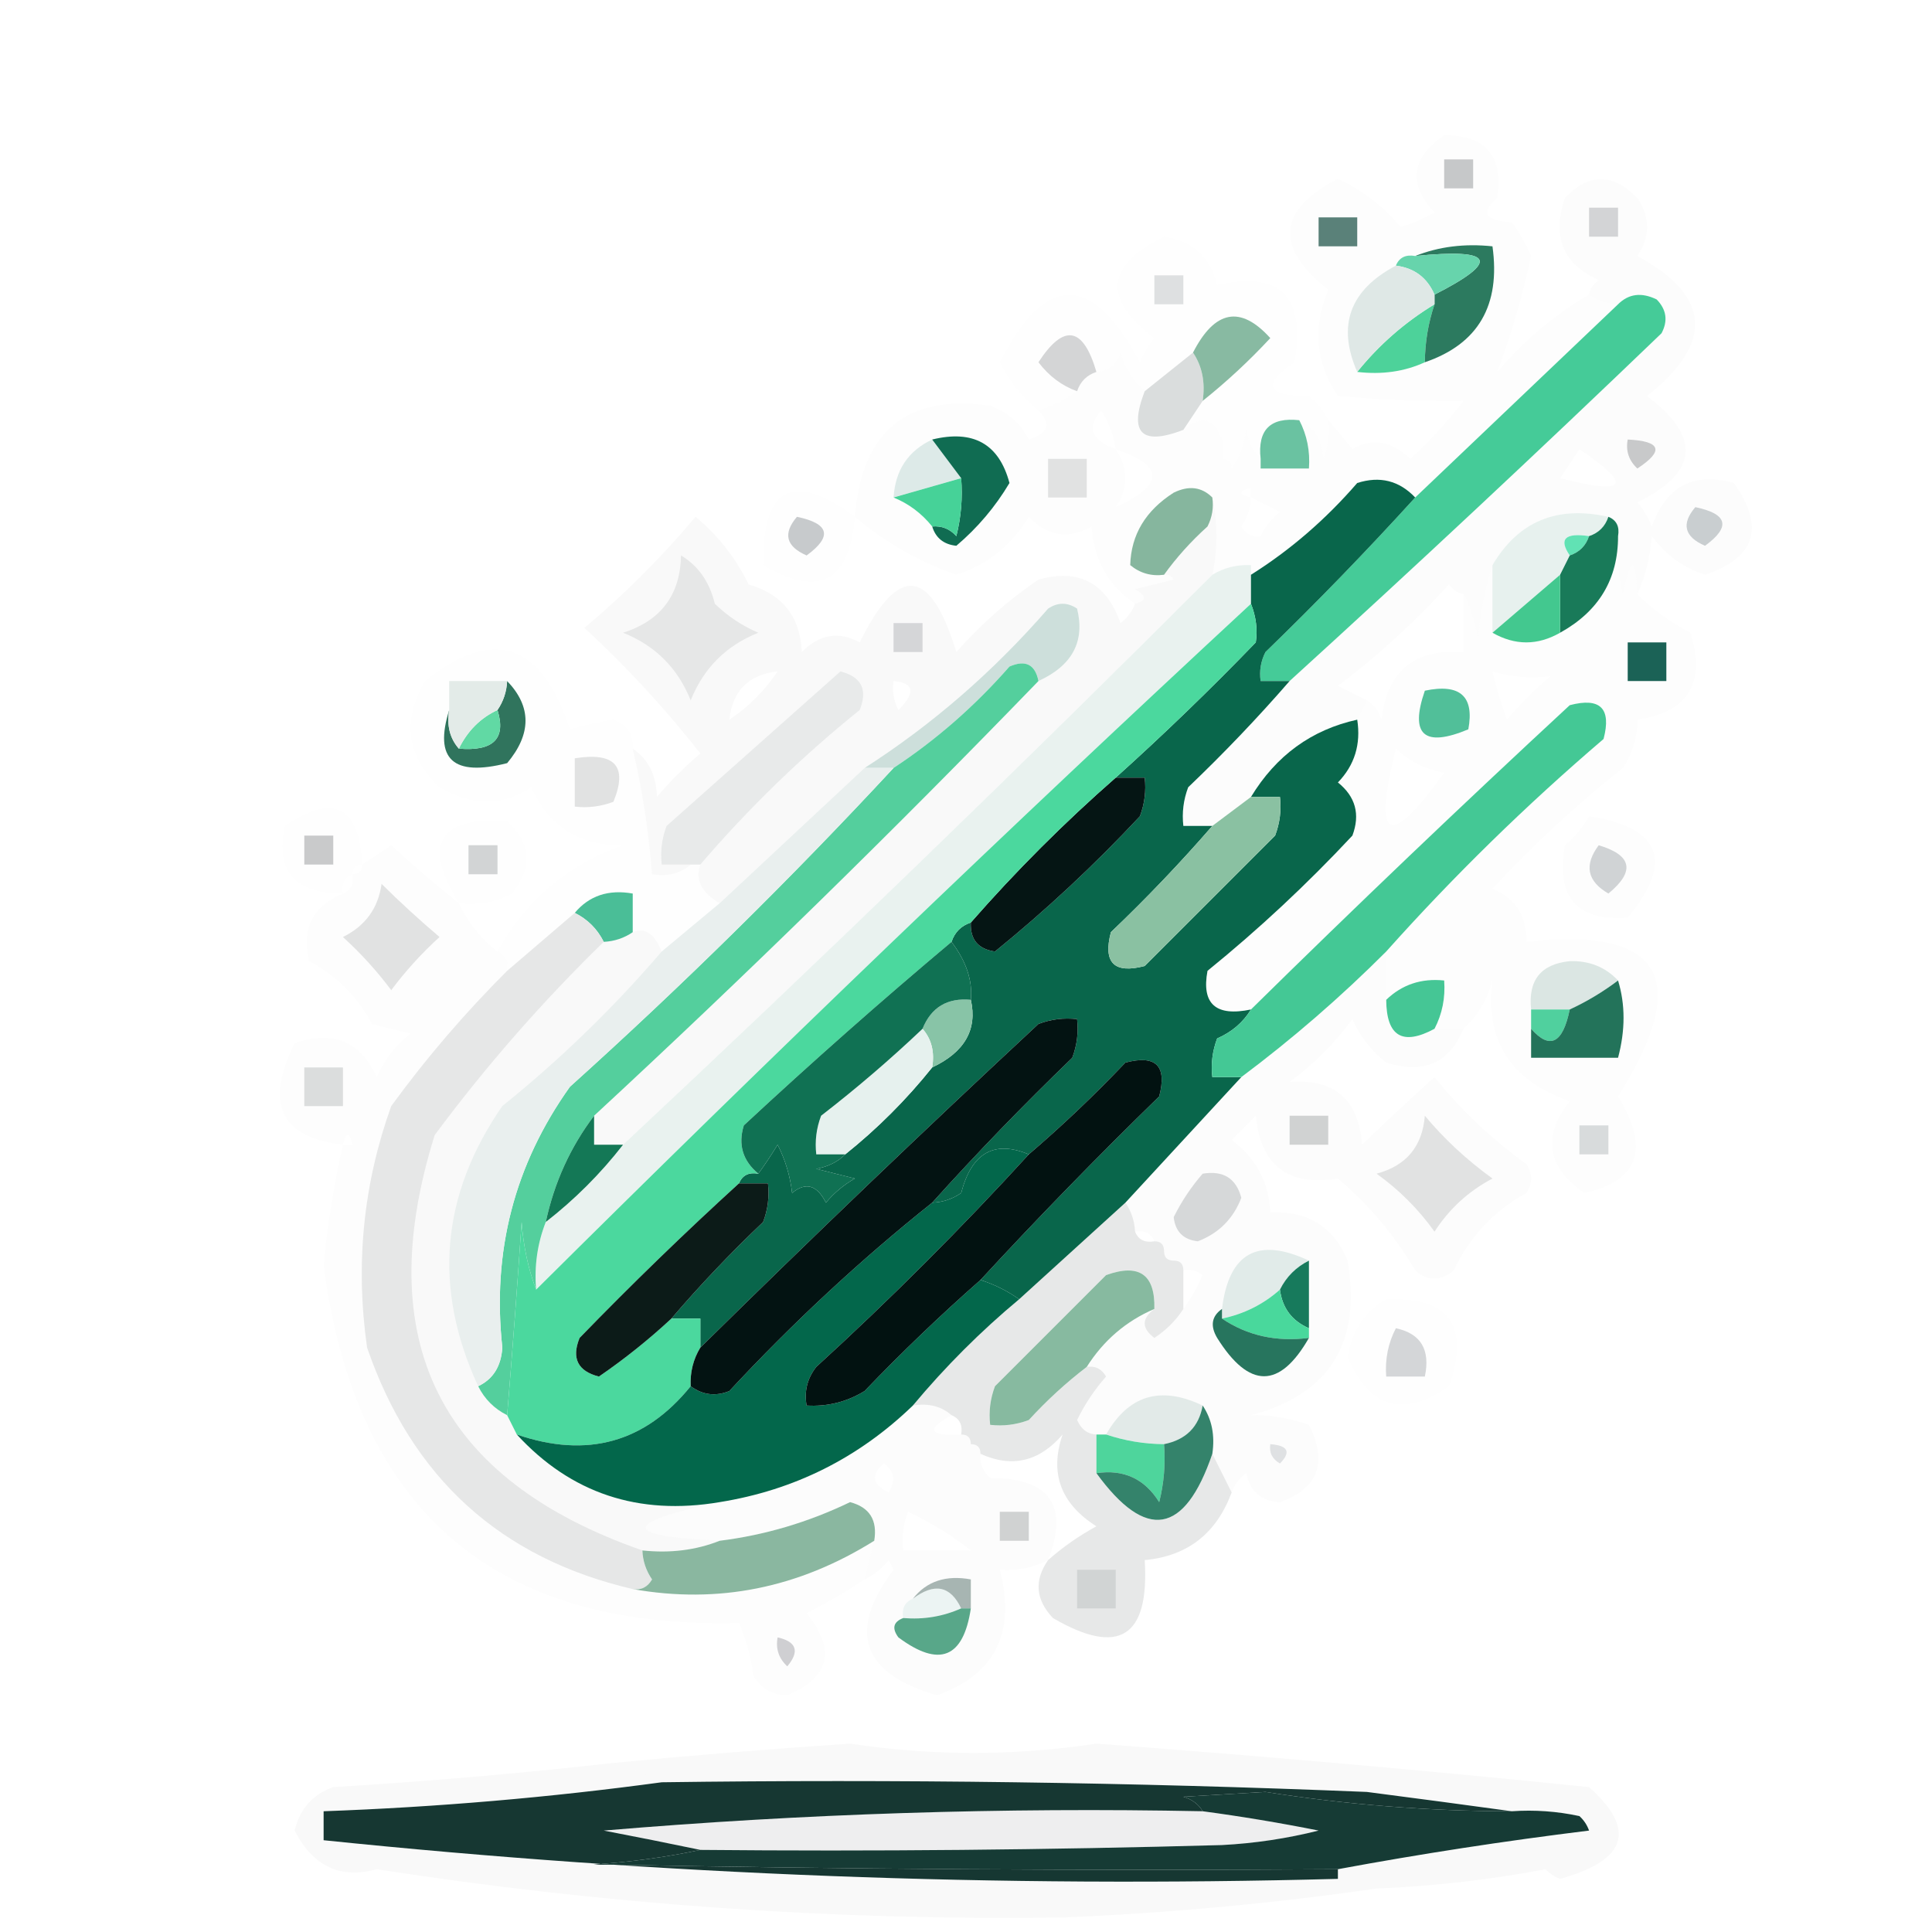 <?xml version="1.0" encoding="UTF-8"?>
<!DOCTYPE svg PUBLIC "-//W3C//DTD SVG 1.1//EN" "http://www.w3.org/Graphics/SVG/1.1/DTD/svg11.dtd">
<svg xmlns="http://www.w3.org/2000/svg" version="1.1" width="200px" height="200px" style="shape-rendering:geometricPrecision; text-rendering:geometricPrecision; image-rendering:optimizeQuality; fill-rule:evenodd; clip-rule:evenodd" xmlns:xlink="http://www.w3.org/1999/xlink">
<g><path style="opacity:0.969" fill="#d9dcdc" d="M 123.5,36.5 C 124.451,37.919 124.784,39.585 124.5,41.5C 123.833,42.5 123.167,43.5 122.5,44.5C 118.167,46.167 116.833,44.833 118.5,40.5C 120.167,39.167 121.833,37.833 123.5,36.5 Z"/></g>
<g><path style="opacity:0.014" fill="#040e0f" d="M 169.5,61.5 C 169.307,57.551 168.807,57.551 168,61.5C 167.505,59.527 167.338,57.527 167.5,55.5C 167.672,54.508 167.338,53.842 166.5,53.5C 161.167,52.305 157.167,53.972 154.5,58.5C 153.683,60.969 153.183,63.635 153,66.5C 152.802,64.618 152.302,62.952 151.5,61.5C 150.883,61.389 150.383,61.056 150,60.5C 146.391,64.452 142.557,67.952 138.5,71C 139.527,71.513 140.527,72.013 141.5,72.5C 141.167,73.167 140.833,73.833 140.5,74.5C 135.773,75.541 132.106,78.207 129.5,82.5C 128.167,83.5 126.833,84.5 125.5,85.5C 124.5,85.5 123.5,85.5 122.5,85.5C 122.343,84.127 122.51,82.793 123,81.5C 126.704,77.964 130.204,74.298 133.5,70.5C 146.464,58.705 159.297,46.705 172,34.5C 172.684,33.216 172.517,32.05 171.5,31C 169.934,30.235 168.601,30.402 167.5,31.5C 166.391,31.443 165.391,31.11 164.5,30.5C 164.611,29.883 164.944,29.383 165.5,29C 161.787,27.309 160.621,24.476 162,20.5C 164.459,17.9 166.959,17.9 169.5,20.5C 170.833,22.5 170.833,24.5 169.5,26.5C 177.126,30.651 177.459,35.484 170.5,41C 176.149,45.256 175.816,48.922 169.5,52C 170.126,52.75 170.626,53.584 171,54.5C 172.483,50.334 175.316,48.834 179.5,50C 182.732,54.585 181.732,57.752 176.5,59.5C 174.272,58.781 172.439,57.448 171,55.5C 170.809,57.708 170.309,59.708 169.5,61.5 Z M 163.5,46.5 C 169.106,50.285 168.439,51.285 161.5,49.5C 162.193,48.482 162.859,47.482 163.5,46.5 Z"/></g>
<g><path style="opacity:0.561" fill="#b2b4b7" d="M 164.5,21.5 C 165.5,21.5 166.5,21.5 167.5,21.5C 167.5,22.5 167.5,23.5 167.5,24.5C 166.5,24.5 165.5,24.5 164.5,24.5C 164.5,23.5 164.5,22.5 164.5,21.5 Z"/></g>
<g><path style="opacity:0.004" fill="#081213" d="M 137.5,43.5 C 137.657,44.873 137.49,46.207 137,47.5C 136.878,45.563 136.045,44.23 134.5,43.5C 131.5,43.167 130.167,44.5 130.5,47.5C 129.732,46.737 129.232,45.737 129,44.5C 128.79,46.058 128.29,47.392 127.5,48.5C 127.5,47.833 127.167,47.5 126.5,47.5C 126.5,46.833 126.5,46.167 126.5,45.5C 125.708,43.255 124.375,42.922 122.5,44.5C 123.167,43.5 123.833,42.5 124.5,41.5C 126.985,39.516 129.318,37.349 131.5,35C 128.425,31.589 125.759,32.089 123.5,36.5C 121.833,37.833 120.167,39.167 118.5,40.5C 117.313,39.466 116.48,38.133 116,36.5C 115.583,37.756 114.75,38.423 113.5,38.5C 112.126,33.803 110.126,33.469 107.5,37.5C 108.588,38.934 109.922,39.934 111.5,40.5C 110.329,41.345 108.995,42.011 107.5,42.5C 105.841,41.166 104.508,39.499 103.5,37.5C 108.228,28.214 113.062,28.214 118,37.5C 118.374,36.584 118.874,35.75 119.5,35C 114.119,30.971 114.453,27.471 120.5,24.5C 123.429,24.928 125.263,26.595 126,29.5C 132.529,28.028 135.196,30.695 134,37.5C 130.573,39.833 131.073,41 135.5,41C 136.381,41.708 137.047,42.542 137.5,43.5 Z"/></g>
<g><path style="opacity:0.959" fill="#d2d3d4" d="M 113.5,38.5 C 112.5,38.833 111.833,39.5 111.5,40.5C 109.922,39.934 108.588,38.934 107.5,37.5C 110.126,33.469 112.126,33.803 113.5,38.5 Z"/></g>
<g><path style="opacity:0.976" fill="#85b8a0" d="M 124.5,41.5 C 124.784,39.585 124.451,37.919 123.5,36.5C 125.759,32.089 128.425,31.589 131.5,35C 129.318,37.349 126.985,39.516 124.5,41.5 Z"/></g>
<g><path style="opacity:0.694" fill="#d0d2d3" d="M 119.5,28.5 C 120.5,28.5 121.5,28.5 122.5,28.5C 122.5,29.5 122.5,30.5 122.5,31.5C 121.5,31.5 120.5,31.5 119.5,31.5C 119.5,30.5 119.5,29.5 119.5,28.5 Z"/></g>
<g><path style="opacity:0.806" fill="#47b48b" d="M 134.5,43.5 C 135.301,45.042 135.634,46.709 135.5,48.5C 133.833,48.5 132.167,48.5 130.5,48.5C 130.5,48.167 130.5,47.833 130.5,47.5C 130.167,44.5 131.5,43.167 134.5,43.5 Z"/></g>
<g><path style="opacity:0.995" fill="#45cb98" d="M 133.5,70.5 C 132.5,70.5 131.5,70.5 130.5,70.5C 130.351,69.448 130.517,68.448 131,67.5C 136.37,62.298 141.536,56.965 146.5,51.5C 153.526,44.806 160.526,38.139 167.5,31.5C 168.601,30.402 169.934,30.235 171.5,31C 172.517,32.05 172.684,33.216 172,34.5C 159.297,46.705 146.464,58.705 133.5,70.5 Z"/></g>
<g><path style="opacity:0.01" fill="#030e0f" d="M 118.5,40.5 C 116.833,44.833 118.167,46.167 122.5,44.5C 124.375,42.922 125.708,43.255 126.5,45.5C 122.711,46.596 122.711,47.263 126.5,47.5C 127.167,47.5 127.5,47.833 127.5,48.5C 128.29,47.392 128.79,46.058 129,44.5C 129.232,45.737 129.732,46.737 130.5,47.5C 130.5,47.833 130.5,48.167 130.5,48.5C 129.662,48.842 129.328,49.508 129.5,50.5C 128.167,50.833 128.167,51.167 129.5,51.5C 129.461,52.583 129.127,53.583 128.5,54.5C 128.957,55.297 129.624,55.631 130.5,55.5C 129.89,56.391 129.557,57.391 129.5,58.5C 128.041,58.433 126.708,58.766 125.5,59.5C 126.056,56.889 126.056,54.222 125.5,51.5C 124.399,50.402 123.066,50.235 121.5,51C 118.588,52.858 117.088,55.358 117,58.5C 118.011,59.337 119.178,59.67 120.5,59.5C 120.938,59.435 121.272,59.601 121.5,60C 120.167,60.333 118.833,60.667 117.5,61C 118.738,61.69 118.738,62.19 117.5,62.5C 114.73,60.634 113.23,57.968 113,54.5C 110.618,55.866 108.452,55.533 106.5,53.5C 104.702,56.473 102.202,58.473 99,59.5C 95.127,58.147 91.627,56.147 88.5,53.5C 89.206,44.614 93.872,40.781 102.5,42C 104.303,42.637 105.636,43.803 106.5,45.5C 108.519,44.867 108.853,43.867 107.5,42.5C 108.995,42.011 110.329,41.345 111.5,40.5C 111.833,39.5 112.5,38.833 113.5,38.5C 114.75,38.423 115.583,37.756 116,36.5C 116.48,38.133 117.313,39.466 118.5,40.5 Z M 115.5,46.5 C 120.556,48.187 120.556,50.187 115.5,52.5C 116.833,50.5 116.833,48.5 115.5,46.5 Z M 126.5,45.5 C 126.5,46.167 126.5,46.833 126.5,47.5C 122.711,47.263 122.711,46.596 126.5,45.5 Z M 115.5,46.5 C 112.955,45.562 112.455,44.229 114,42.5C 114.791,43.745 115.291,45.078 115.5,46.5 Z"/></g>
<g><path style="opacity:0.99" fill="#ddeae8" d="M 96.5,45.5 C 97.5,46.833 98.5,48.167 99.5,49.5C 97.167,50.167 94.833,50.833 92.5,51.5C 92.684,48.663 94.018,46.663 96.5,45.5 Z"/></g>
<g><path style="opacity:0.01" fill="#020f0f" d="M 164.5,30.5 C 165.391,31.11 166.391,31.443 167.5,31.5C 160.526,38.139 153.526,44.806 146.5,51.5C 144.84,49.752 142.84,49.252 140.5,50C 137.236,53.773 133.57,56.94 129.5,59.5C 129.5,59.167 129.5,58.833 129.5,58.5C 129.557,57.391 129.89,56.391 130.5,55.5C 130.953,54.542 131.619,53.708 132.5,53C 131.473,52.487 130.473,51.987 129.5,51.5C 129.5,51.167 129.5,50.833 129.5,50.5C 129.328,49.508 129.662,48.842 130.5,48.5C 132.167,48.5 133.833,48.5 135.5,48.5C 135.634,46.709 135.301,45.042 134.5,43.5C 136.045,44.23 136.878,45.563 137,47.5C 137.49,46.207 137.657,44.873 137.5,43.5C 138.315,44.429 139.148,45.429 140,46.5C 142.011,45.283 144.011,45.616 146,47.5C 148.018,45.65 149.851,43.65 151.5,41.5C 147.436,41.555 143.102,41.389 138.5,41C 136.204,37.608 135.87,33.941 137.5,30C 131.922,25.588 132.255,21.755 138.5,18.5C 141.085,19.735 143.252,21.402 145,23.5C 146.225,23.138 147.391,22.638 148.5,22C 145.735,19.034 146.068,16.367 149.5,14C 153.812,13.983 155.645,16.15 155,20.5C 153.221,22.017 153.721,22.851 156.5,23C 157.293,24.085 157.96,25.252 158.5,26.5C 157.584,30.731 156.417,34.731 155,38.5C 157.806,35.212 160.973,32.545 164.5,30.5 Z"/></g>
<g><path style="opacity:0.996" fill="#4dd29a" d="M 148.5,31.5 C 147.85,33.435 147.517,35.435 147.5,37.5C 145.393,38.468 143.059,38.802 140.5,38.5C 142.751,35.705 145.418,33.372 148.5,31.5 Z"/></g>
<g><path style="opacity:0.97" fill="#26775b" d="M 146.5,26.5 C 148.948,25.527 151.615,25.194 154.5,25.5C 155.353,31.614 153.02,35.614 147.5,37.5C 147.517,35.435 147.85,33.435 148.5,31.5C 148.5,31.167 148.5,30.833 148.5,30.5C 155.352,27.014 154.686,25.68 146.5,26.5 Z"/></g>
<g><path style="opacity:1" fill="#67d4ac" d="M 144.5,27.5 C 144.842,26.662 145.508,26.328 146.5,26.5C 154.686,25.68 155.352,27.014 148.5,30.5C 147.738,28.738 146.404,27.738 144.5,27.5 Z"/></g>
<g><path style="opacity:0.992" fill="#dee7e5" d="M 144.5,27.5 C 146.404,27.738 147.738,28.738 148.5,30.5C 148.5,30.833 148.5,31.167 148.5,31.5C 145.418,33.372 142.751,35.705 140.5,38.5C 138.392,33.696 139.725,30.029 144.5,27.5 Z"/></g>
<g><path style="opacity:0.659" fill="#074235" d="M 136.5,22.5 C 137.833,22.5 139.167,22.5 140.5,22.5C 140.5,23.5 140.5,24.5 140.5,25.5C 139.167,25.5 137.833,25.5 136.5,25.5C 136.5,24.5 136.5,23.5 136.5,22.5 Z"/></g>
<g><path style="opacity:0.475" fill="#8a8d90" d="M 149.5,16.5 C 150.5,16.5 151.5,16.5 152.5,16.5C 152.5,17.5 152.5,18.5 152.5,19.5C 151.5,19.5 150.5,19.5 149.5,19.5C 149.5,18.5 149.5,17.5 149.5,16.5 Z"/></g>
<g><path style="opacity:0.404" fill="#7c7e82" d="M 168.5,45.5 C 171.957,45.667 172.29,46.667 169.5,48.5C 168.614,47.675 168.281,46.675 168.5,45.5 Z"/></g>
<g><path style="opacity:0.782" fill="#d9dbdb" d="M 108.5,47.5 C 109.833,47.5 111.167,47.5 112.5,47.5C 112.5,48.833 112.5,50.167 112.5,51.5C 111.167,51.5 109.833,51.5 108.5,51.5C 108.5,50.167 108.5,48.833 108.5,47.5 Z"/></g>
<g><path style="opacity:0.992" fill="#0f6b51" d="M 96.5,45.5 C 100.756,44.455 103.422,45.955 104.5,50C 103.032,52.469 101.198,54.636 99,56.5C 97.699,56.361 96.866,55.695 96.5,54.5C 97.496,54.414 98.329,54.748 99,55.5C 99.496,53.527 99.662,51.527 99.5,49.5C 98.5,48.167 97.5,46.833 96.5,45.5 Z"/></g>
<g><path style="opacity:1" fill="#46d298" d="M 99.5,49.5 C 99.662,51.527 99.496,53.527 99,55.5C 98.329,54.748 97.496,54.414 96.5,54.5C 95.41,53.143 94.076,52.143 92.5,51.5C 94.833,50.833 97.167,50.167 99.5,49.5 Z"/></g>
<g><path style="opacity:0.867" fill="#c1c6c8" d="M 175.5,52.5 C 178.861,53.203 179.194,54.536 176.5,56.5C 174.358,55.563 174.024,54.23 175.5,52.5 Z"/></g>
<g><path style="opacity:0.946" fill="#80b299" d="M 125.5,51.5 C 125.649,52.552 125.483,53.552 125,54.5C 123.293,56.038 121.793,57.704 120.5,59.5C 119.178,59.67 118.011,59.337 117,58.5C 117.088,55.358 118.588,52.858 121.5,51C 123.066,50.235 124.399,50.402 125.5,51.5 Z"/></g>
<g><path style="opacity:0.992" fill="#e6f0ed" d="M 166.5,53.5 C 166.167,54.5 165.5,55.167 164.5,55.5C 162.007,55.131 161.34,55.797 162.5,57.5C 162.167,58.167 161.833,58.833 161.5,59.5C 159.167,61.5 156.833,63.5 154.5,65.5C 154.5,63.167 154.5,60.833 154.5,58.5C 157.167,53.972 161.167,52.305 166.5,53.5 Z"/></g>
<g><path style="opacity:1" fill="#61e2b4" d="M 164.5,55.5 C 164.167,56.5 163.5,57.167 162.5,57.5C 161.34,55.797 162.007,55.131 164.5,55.5 Z"/></g>
<g><path style="opacity:0.007" fill="#030c0f" d="M 88.5,53.5 C 87.939,60.238 84.772,61.905 79,58.5C 78.91,50.408 82.076,48.741 88.5,53.5 Z"/></g>
<g><path style="opacity:0.024" fill="#0d1415" d="M 125.5,51.5 C 126.056,54.222 126.056,56.889 125.5,59.5C 105.497,79.503 85.164,99.169 64.5,118.5C 63.5,118.5 62.5,118.5 61.5,118.5C 61.5,117.5 61.5,116.5 61.5,115.5C 77.219,100.959 92.552,85.959 107.5,70.5C 111.009,68.898 112.342,66.398 111.5,63C 110.5,62.333 109.5,62.333 108.5,63C 102.837,69.512 96.504,75.012 89.5,79.5C 84.5,84.167 79.5,88.833 74.5,93.5C 72.606,92.399 71.939,91.066 72.5,89.5C 77.496,83.671 82.996,78.337 89,73.5C 89.854,71.393 89.188,70.059 87,69.5C 81.012,74.82 75.012,80.154 69,85.5C 68.51,86.793 68.343,88.127 68.5,89.5C 69.5,89.5 70.5,89.5 71.5,89.5C 70.432,90.434 69.099,90.768 67.5,90.5C 67.156,86.106 66.49,81.772 65.5,77.5C 67.117,78.589 67.95,80.256 68,82.5C 69.36,80.895 70.86,79.395 72.5,78C 68.881,73.378 64.881,69.045 60.5,65C 64.667,61.5 68.5,57.667 72,53.5C 74.288,55.374 76.121,57.707 77.5,60.5C 81.014,61.514 82.848,63.848 83,67.5C 84.845,65.65 86.845,65.317 89,66.5C 92.986,58.373 96.32,58.707 99,67.5C 101.537,64.628 104.37,62.128 107.5,60C 111.684,58.834 114.517,60.334 116,64.5C 116.717,63.956 117.217,63.289 117.5,62.5C 118.738,62.19 118.738,61.69 117.5,61C 118.833,60.667 120.167,60.333 121.5,60C 121.272,59.601 120.938,59.435 120.5,59.5C 121.793,57.704 123.293,56.038 125,54.5C 125.483,53.552 125.649,52.552 125.5,51.5 Z M 80.5,69.5 C 79.167,71.5 77.5,73.167 75.5,74.5C 75.833,71.5 77.5,69.833 80.5,69.5 Z M 92.5,70.5 C 94.646,70.696 94.812,71.696 93,73.5C 92.517,72.552 92.35,71.552 92.5,70.5 Z"/></g>
<g><path style="opacity:0.812" fill="#babec0" d="M 82.5,53.5 C 85.861,54.203 86.194,55.536 83.5,57.5C 81.358,56.563 81.024,55.23 82.5,53.5 Z"/></g>
<g><path style="opacity:0.958" fill="#107553" d="M 166.5,53.5 C 167.338,53.842 167.672,54.508 167.5,55.5C 167.511,59.946 165.511,63.279 161.5,65.5C 161.5,63.5 161.5,61.5 161.5,59.5C 161.833,58.833 162.167,58.167 162.5,57.5C 163.5,57.167 164.167,56.5 164.5,55.5C 165.5,55.167 166.167,54.5 166.5,53.5 Z"/></g>
<g><path style="opacity:0.98" fill="#e5e6e6" d="M 70.5,57.5 C 72.284,58.574 73.451,60.24 74,62.5C 75.307,63.772 76.807,64.772 78.5,65.5C 75.167,66.833 72.833,69.167 71.5,72.5C 70.167,69.167 67.833,66.833 64.5,65.5C 68.418,64.251 70.418,61.585 70.5,57.5 Z"/></g>
<g><path style="opacity:0.989" fill="#e9f2ef" d="M 129.5,58.5 C 129.5,58.833 129.5,59.167 129.5,59.5C 129.5,60.5 129.5,61.5 129.5,62.5C 104.45,85.706 79.783,109.372 55.5,133.5C 55.298,131.05 55.631,128.717 56.5,126.5C 59.5,124.167 62.167,121.5 64.5,118.5C 85.164,99.169 105.497,79.503 125.5,59.5C 126.708,58.766 128.041,58.433 129.5,58.5 Z"/></g>
<g><path style="opacity:0.663" fill="#c2c4c7" d="M 92.5,64.5 C 93.5,64.5 94.5,64.5 95.5,64.5C 95.5,65.5 95.5,66.5 95.5,67.5C 94.5,67.5 93.5,67.5 92.5,67.5C 92.5,66.5 92.5,65.5 92.5,64.5 Z"/></g>
<g><path style="opacity:0.97" fill="#e8eaea" d="M 72.5,89.5 C 72.167,89.5 71.833,89.5 71.5,89.5C 70.5,89.5 69.5,89.5 68.5,89.5C 68.343,88.127 68.51,86.793 69,85.5C 75.012,80.154 81.012,74.82 87,69.5C 89.188,70.059 89.854,71.393 89,73.5C 82.996,78.337 77.496,83.671 72.5,89.5 Z"/></g>
<g><path style="opacity:0.977" fill="#056348" d="M 146.5,51.5 C 141.536,56.965 136.37,62.298 131,67.5C 130.517,68.448 130.351,69.448 130.5,70.5C 131.5,70.5 132.5,70.5 133.5,70.5C 130.204,74.298 126.704,77.964 123,81.5C 122.51,82.793 122.343,84.127 122.5,85.5C 123.5,85.5 124.5,85.5 125.5,85.5C 122.204,89.298 118.704,92.964 115,96.5C 114.167,99.667 115.333,100.833 118.5,100C 123,95.5 127.5,91 132,86.5C 132.49,85.207 132.657,83.873 132.5,82.5C 131.5,82.5 130.5,82.5 129.5,82.5C 132.106,78.207 135.773,75.541 140.5,74.5C 140.896,77.044 140.229,79.211 138.5,81C 140.325,82.466 140.825,84.299 140,86.5C 135.301,91.534 130.301,96.2 125,100.5C 124.362,103.93 125.862,105.263 129.5,104.5C 128.685,105.837 127.518,106.837 126,107.5C 125.51,108.793 125.343,110.127 125.5,111.5C 126.5,111.5 127.5,111.5 128.5,111.5C 124.5,115.833 120.5,120.167 116.5,124.5C 112.833,127.833 109.167,131.167 105.5,134.5C 104.329,133.655 102.995,132.989 101.5,132.5C 107.464,126.035 113.631,119.702 120,113.5C 120.833,110.333 119.667,109.167 116.5,110C 113.297,113.371 109.964,116.538 106.5,119.5C 102.916,118.007 100.583,119.34 99.5,123.5C 98.583,124.127 97.583,124.461 96.5,124.5C 101.072,119.418 105.905,114.418 111,109.5C 111.49,108.207 111.657,106.873 111.5,105.5C 110.127,105.343 108.793,105.51 107.5,106C 95.688,116.978 84.021,128.145 72.5,139.5C 72.5,138.5 72.5,137.5 72.5,136.5C 71.5,136.5 70.5,136.5 69.5,136.5C 72.463,133.036 75.629,129.703 79,126.5C 79.49,125.207 79.657,123.873 79.5,122.5C 78.5,122.5 77.5,122.5 76.5,122.5C 76.842,121.662 77.508,121.328 78.5,121.5C 79.158,120.602 79.824,119.602 80.5,118.5C 81.298,120.078 81.798,121.744 82,123.5C 83.406,122.332 84.572,122.665 85.5,124.5C 86.354,123.478 87.354,122.645 88.5,122C 87.167,121.667 85.833,121.333 84.5,121C 85.737,120.768 86.737,120.268 87.5,119.5C 90.833,116.833 93.833,113.833 96.5,110.5C 99.861,108.914 101.194,106.581 100.5,103.5C 100.697,101.52 100.03,99.52 98.5,97.5C 98.833,96.5 99.5,95.833 100.5,95.5C 100.418,97.252 101.251,98.252 103,98.5C 108.306,94.195 113.306,89.528 118,84.5C 118.49,83.207 118.657,81.873 118.5,80.5C 117.5,80.5 116.5,80.5 115.5,80.5C 120.438,76.064 125.271,71.397 130,66.5C 130.195,65.181 130.028,63.847 129.5,62.5C 129.5,61.5 129.5,60.5 129.5,59.5C 133.57,56.94 137.236,53.773 140.5,50C 142.84,49.252 144.84,49.752 146.5,51.5 Z"/></g>
<g><path style="opacity:0.011" fill="#051111" d="M 167.5,55.5 C 167.338,57.527 167.505,59.527 168,61.5C 168.807,57.551 169.307,57.551 169.5,61.5C 171.035,63.052 172.869,64.385 175,65.5C 176.609,70.707 174.776,73.707 169.5,74.5C 169.509,76.308 169.009,77.975 168,79.5C 163.199,83.299 158.699,87.466 154.5,92C 156.887,92.976 158.054,94.809 158,97.5C 172.056,95.924 175.223,101.257 167.5,113.5C 170.825,118.909 169.658,122.242 164,123.5C 160.119,120.777 159.619,117.61 162.5,114C 156.364,111.869 153.698,107.702 154.5,101.5C 153.935,103.544 152.935,105.21 151.5,106.5C 150.5,106.5 149.5,106.5 148.5,106.5C 149.301,104.958 149.634,103.292 149.5,101.5C 147.142,101.253 145.142,101.919 143.5,103.5C 143.5,101.833 143.5,100.167 143.5,98.5C 150.495,90.671 157.995,83.338 166,76.5C 166.833,73.333 165.667,72.167 162.5,73C 151.302,83.367 140.302,93.867 129.5,104.5C 125.862,105.263 124.362,103.93 125,100.5C 130.301,96.2 135.301,91.534 140,86.5C 140.825,84.299 140.325,82.466 138.5,81C 140.229,79.211 140.896,77.044 140.5,74.5C 140.833,73.833 141.167,73.167 141.5,72.5C 142.222,72.918 142.722,73.584 143,74.5C 143.594,69.466 146.427,67.132 151.5,67.5C 151.5,65.5 151.5,63.5 151.5,61.5C 152.302,62.952 152.802,64.618 153,66.5C 153.183,63.635 153.683,60.969 154.5,58.5C 154.5,60.833 154.5,63.167 154.5,65.5C 156.833,66.833 159.167,66.833 161.5,65.5C 165.511,63.279 167.511,59.946 167.5,55.5 Z M 154.5,69.5 C 156.398,70.089 158.398,70.256 160.5,70C 158.86,71.395 157.36,72.895 156,74.5C 155.392,72.846 154.892,71.179 154.5,69.5 Z M 144.5,77.5 C 145.882,78.8 147.548,79.634 149.5,80C 143.781,87.955 142.114,87.122 144.5,77.5 Z"/></g>
<g><path style="opacity:0.91" fill="#055345" d="M 168.5,66.5 C 169.833,66.5 171.167,66.5 172.5,66.5C 172.5,67.833 172.5,69.167 172.5,70.5C 171.167,70.5 169.833,70.5 168.5,70.5C 168.5,69.167 168.5,67.833 168.5,66.5 Z"/></g>
<g><path style="opacity:1" fill="#43c88f" d="M 161.5,59.5 C 161.5,61.5 161.5,63.5 161.5,65.5C 159.167,66.833 156.833,66.833 154.5,65.5C 156.833,63.5 159.167,61.5 161.5,59.5 Z"/></g>
<g><path style="opacity:0.949" fill="#caddd9" d="M 107.5,70.5 C 107.157,68.775 106.157,68.275 104.5,69C 100.924,73.082 96.924,76.582 92.5,79.5C 91.5,79.5 90.5,79.5 89.5,79.5C 96.504,75.012 102.837,69.512 108.5,63C 109.5,62.333 110.5,62.333 111.5,63C 112.342,66.398 111.009,68.898 107.5,70.5 Z"/></g>
<g><path style="opacity:0.925" fill="#43ba91" d="M 147.5,71.5 C 151.138,70.737 152.638,72.07 152,75.5C 147.415,77.413 145.915,76.079 147.5,71.5 Z"/></g>
<g><path style="opacity:0.007" fill="#050f10" d="M 65.5,77.5 C 66.49,81.772 67.156,86.106 67.5,90.5C 69.099,90.768 70.432,90.434 71.5,89.5C 71.833,89.5 72.167,89.5 72.5,89.5C 71.939,91.066 72.606,92.399 74.5,93.5C 72.5,95.167 70.5,96.833 68.5,98.5C 67.758,96.65 66.758,95.984 65.5,96.5C 65.5,95.167 65.5,93.833 65.5,92.5C 62.99,92.053 60.99,92.72 59.5,94.5C 57.167,96.5 54.833,98.5 52.5,100.5C 52.672,99.508 52.338,98.842 51.5,98.5C 54.425,93.199 58.758,89.533 64.5,87.5C 59.98,87.566 56.813,85.566 55,81.5C 52.034,83.465 48.868,83.465 45.5,81.5C 42.096,78.296 41.596,74.629 44,70.5C 51.073,64.856 56.073,66.522 59,75.5C 60.533,75.056 62.033,74.723 63.5,74.5C 64.918,75.005 65.585,76.005 65.5,77.5 Z"/></g>
<g><path style="opacity:0.958" fill="#e0e1e1" d="M 59.5,78.5 C 63.676,77.831 65.009,79.331 63.5,83C 62.207,83.49 60.873,83.657 59.5,83.5C 59.5,81.833 59.5,80.167 59.5,78.5 Z"/></g>
<g><path style="opacity:0.959" fill="#286f57" d="M 52.5,70.5 C 55.034,73.142 55.034,75.976 52.5,79C 46.906,80.428 44.906,78.594 46.5,73.5C 46.232,75.099 46.566,76.432 47.5,77.5C 51.082,77.793 52.416,76.46 51.5,73.5C 52.11,72.609 52.443,71.609 52.5,70.5 Z"/></g>
<g><path style="opacity:1" fill="#61d9a4" d="M 51.5,73.5 C 52.416,76.46 51.082,77.793 47.5,77.5C 48.402,75.659 49.736,74.326 51.5,73.5 Z"/></g>
<g><path style="opacity:0.981" fill="#e3ebe8" d="M 52.5,70.5 C 52.443,71.609 52.11,72.609 51.5,73.5C 49.736,74.326 48.402,75.659 47.5,77.5C 46.566,76.432 46.232,75.099 46.5,73.5C 46.5,72.5 46.5,71.5 46.5,70.5C 48.5,70.5 50.5,70.5 52.5,70.5 Z"/></g>
<g><path style="opacity:0.005" fill="#050e10" d="M 47.5,93.5 C 43.749,87.358 45.416,84.525 52.5,85C 54.984,87.284 55.151,89.784 53,92.5C 51.3,93.406 49.467,93.739 47.5,93.5 Z"/></g>
<g><path style="opacity:0.973" fill="#50ce9b" d="M 107.5,70.5 C 92.552,85.959 77.219,100.959 61.5,115.5C 59.043,118.751 57.376,122.418 56.5,126.5C 55.631,128.717 55.298,131.05 55.5,133.5C 54.686,131.369 54.186,129.036 54,126.5C 53.547,133.177 53.047,139.844 52.5,146.5C 51.167,145.833 50.167,144.833 49.5,143.5C 51.045,142.77 51.878,141.437 52,139.5C 50.92,129.557 53.253,120.557 59,112.5C 70.699,101.967 81.866,90.967 92.5,79.5C 96.924,76.582 100.924,73.082 104.5,69C 106.157,68.275 107.157,68.775 107.5,70.5 Z"/></g>
<g><path style="opacity:0.993" fill="#44c895" d="M 143.5,98.5 C 138.795,103.207 133.795,107.54 128.5,111.5C 127.5,111.5 126.5,111.5 125.5,111.5C 125.343,110.127 125.51,108.793 126,107.5C 127.518,106.837 128.685,105.837 129.5,104.5C 140.302,93.867 151.302,83.367 162.5,73C 165.667,72.167 166.833,73.333 166,76.5C 157.995,83.338 150.495,90.671 143.5,98.5 Z"/></g>
<g><path style="opacity:0.008" fill="#050d0f" d="M 164.5,84.5 C 171.968,85.674 173.301,89.174 168.5,95C 163.214,95.374 161.048,92.874 162,87.5C 163.045,86.627 163.878,85.627 164.5,84.5 Z"/></g>
<g><path style="opacity:1" fill="#8ac1a2" d="M 129.5,82.5 C 130.5,82.5 131.5,82.5 132.5,82.5C 132.657,83.873 132.49,85.207 132,86.5C 127.5,91 123,95.5 118.5,100C 115.333,100.833 114.167,99.667 115,96.5C 118.704,92.964 122.204,89.298 125.5,85.5C 126.833,84.5 128.167,83.5 129.5,82.5 Z"/></g>
<g><path style="opacity:0.627" fill="#b8bbbc" d="M 48.5,87.5 C 49.5,87.5 50.5,87.5 51.5,87.5C 51.5,88.5 51.5,89.5 51.5,90.5C 50.5,90.5 49.5,90.5 48.5,90.5C 48.5,89.5 48.5,88.5 48.5,87.5 Z"/></g>
<g><path style="opacity:0.941" fill="#cdd0d2" d="M 165.5,87.5 C 168.956,88.536 169.29,90.203 166.5,92.5C 164.296,91.218 163.962,89.551 165.5,87.5 Z"/></g>
<g><path style="opacity:0.004" fill="#000a0d" d="M 37.5,89.5 C 36.833,89.5 36.5,89.833 36.5,90.5C 35.662,90.842 35.328,91.508 35.5,92.5C 30.473,92.487 28.473,90.154 29.5,85.5C 34.53,82.091 37.197,83.425 37.5,89.5 Z"/></g>
<g><path style="opacity:0.439" fill="#878a8b" d="M 31.5,86.5 C 32.5,86.5 33.5,86.5 34.5,86.5C 34.5,87.5 34.5,88.5 34.5,89.5C 33.5,89.5 32.5,89.5 31.5,89.5C 31.5,88.5 31.5,87.5 31.5,86.5 Z"/></g>
<g><path style="opacity:1" fill="#051514" d="M 115.5,80.5 C 116.5,80.5 117.5,80.5 118.5,80.5C 118.657,81.873 118.49,83.207 118,84.5C 113.306,89.528 108.306,94.195 103,98.5C 101.251,98.252 100.418,97.252 100.5,95.5C 105.167,90.167 110.167,85.167 115.5,80.5 Z"/></g>
<g><path style="opacity:0.986" fill="#48bd96" d="M 65.5,96.5 C 64.609,97.11 63.609,97.443 62.5,97.5C 61.833,96.167 60.833,95.167 59.5,94.5C 60.99,92.72 62.99,92.053 65.5,92.5C 65.5,93.833 65.5,95.167 65.5,96.5 Z"/></g>
<g><path style="opacity:0.974" fill="#e6e7e7" d="M 59.5,94.5 C 60.833,95.167 61.833,96.167 62.5,97.5C 56.13,103.703 50.297,110.369 45,117.5C 38.337,138.841 45.504,153.174 66.5,160.5C 66.539,161.583 66.873,162.583 67.5,163.5C 67.043,164.298 66.376,164.631 65.5,164.5C 51.797,161.303 42.63,152.97 38,139.5C 36.772,130.894 37.605,122.561 40.5,114.5C 44.096,109.564 48.096,104.897 52.5,100.5C 54.833,98.5 57.167,96.5 59.5,94.5 Z"/></g>
<g><path style="opacity:0.968" fill="#dae5e2" d="M 167.5,101.5 C 165.928,102.687 164.261,103.687 162.5,104.5C 161.167,104.5 159.833,104.5 158.5,104.5C 158.178,101.468 159.511,99.801 162.5,99.5C 164.514,99.436 166.181,100.103 167.5,101.5 Z"/></g>
<g><path style="opacity:0.009" fill="#0a1213" d="M 47.5,93.5 C 48.487,95.551 49.821,97.218 51.5,98.5C 52.338,98.842 52.672,99.508 52.5,100.5C 48.096,104.897 44.096,109.564 40.5,114.5C 40.565,114.062 40.399,113.728 40,113.5C 39.303,115.584 38.136,117.251 36.5,118.5C 36.167,117.167 35.833,117.167 35.5,118.5C 29.045,117.757 27.378,114.257 30.5,108C 34.475,106.621 37.309,107.787 39,111.5C 39.785,109.714 40.951,108.214 42.5,107C 41.167,106.667 39.833,106.333 38.5,106C 37,103.167 34.833,101 32,99.5C 31.176,96.16 32.343,93.827 35.5,92.5C 36.338,92.158 36.672,91.492 36.5,90.5C 37.167,90.5 37.5,90.167 37.5,89.5C 38.482,88.859 39.482,88.192 40.5,87.5C 42.86,89.662 45.193,91.662 47.5,93.5 Z"/></g>
<g><path style="opacity:0.968" fill="#e0e1e1" d="M 39.5,91.5 C 41.377,93.363 43.377,95.197 45.5,97C 43.649,98.684 41.982,100.517 40.5,102.5C 39.018,100.517 37.351,98.684 35.5,97C 37.819,95.853 39.152,94.019 39.5,91.5 Z"/></g>
<g><path style="opacity:1" fill="#88c4a7" d="M 100.5,103.5 C 101.194,106.581 99.861,108.914 96.5,110.5C 96.768,108.901 96.434,107.568 95.5,106.5C 96.401,104.273 98.067,103.273 100.5,103.5 Z"/></g>
<g><path style="opacity:0.988" fill="#43c594" d="M 148.5,106.5 C 145.192,108.284 143.525,107.284 143.5,103.5C 145.142,101.919 147.142,101.253 149.5,101.5C 149.634,103.292 149.301,104.958 148.5,106.5 Z"/></g>
<g><path style="opacity:1" fill="#50d09e" d="M 158.5,104.5 C 159.833,104.5 161.167,104.5 162.5,104.5C 161.775,108.031 160.442,108.698 158.5,106.5C 158.5,105.833 158.5,105.167 158.5,104.5 Z"/></g>
<g><path style="opacity:0.956" fill="#1a6d53" d="M 167.5,101.5 C 168.258,103.981 168.258,106.648 167.5,109.5C 164.5,109.5 161.5,109.5 158.5,109.5C 158.5,108.5 158.5,107.5 158.5,106.5C 160.442,108.698 161.775,108.031 162.5,104.5C 164.261,103.687 165.928,102.687 167.5,101.5 Z"/></g>
<g><path style="opacity:1" fill="#4bd89e" d="M 129.5,62.5 C 130.028,63.847 130.195,65.181 130,66.5C 125.271,71.397 120.438,76.064 115.5,80.5C 110.167,85.167 105.167,90.167 100.5,95.5C 99.5,95.833 98.833,96.5 98.5,97.5C 91.205,103.625 84.038,109.958 77,116.5C 76.387,118.495 76.887,120.162 78.5,121.5C 77.508,121.328 76.842,121.662 76.5,122.5C 70.869,127.63 65.369,132.964 60,138.5C 59.146,140.607 59.812,141.941 62,142.5C 64.652,140.68 67.152,138.68 69.5,136.5C 70.5,136.5 71.5,136.5 72.5,136.5C 72.5,137.5 72.5,138.5 72.5,139.5C 71.766,140.708 71.433,142.041 71.5,143.5C 66.779,149.336 60.779,151.003 53.5,148.5C 53.167,147.833 52.833,147.167 52.5,146.5C 53.047,139.844 53.547,133.177 54,126.5C 54.186,129.036 54.686,131.369 55.5,133.5C 79.783,109.372 104.45,85.706 129.5,62.5 Z"/></g>
<g><path style="opacity:1" fill="#e6f1ee" d="M 95.5,106.5 C 96.434,107.568 96.768,108.901 96.5,110.5C 93.833,113.833 90.833,116.833 87.5,119.5C 86.5,119.5 85.5,119.5 84.5,119.5C 84.343,118.127 84.51,116.793 85,115.5C 88.667,112.664 92.167,109.664 95.5,106.5 Z"/></g>
<g><path style="opacity:0.013" fill="#051011" d="M 143.5,98.5 C 143.5,100.167 143.5,101.833 143.5,103.5C 143.525,107.284 145.192,108.284 148.5,106.5C 149.5,106.5 150.5,106.5 151.5,106.5C 150.043,110.049 147.377,111.216 143.5,110C 141.951,108.786 140.785,107.286 140,105.5C 138.167,108 136,110.167 133.5,112C 138.152,111.651 140.652,113.817 141,118.5C 143.516,116.076 146.016,113.743 148.5,111.5C 151.217,114.892 154.384,117.892 158,120.5C 158.667,121.5 158.667,122.5 158,123.5C 154.64,125.36 152.14,128.027 150.5,131.5C 149.109,132.645 147.776,132.645 146.5,131.5C 144.338,127.844 141.671,124.677 138.5,122C 133.337,122.834 130.504,120.667 130,115.5C 129.167,116.333 128.333,117.167 127.5,118C 130.024,119.883 131.358,122.383 131.5,125.5C 135.4,125.34 138.067,127.007 139.5,130.5C 140.964,139.013 137.631,144.346 129.5,146.5C 131.312,146.426 133.312,146.759 135.5,147.5C 137.463,151.425 136.463,154.092 132.5,155.5C 130.575,155.41 129.408,154.41 129,152.5C 128.283,153.044 127.783,153.711 127.5,154.5C 126.833,153.167 126.167,151.833 125.5,150.5C 125.784,148.585 125.451,146.919 124.5,145.5C 120.15,143.418 116.817,144.418 114.5,148.5C 114.167,148.5 113.833,148.5 113.5,148.5C 112.596,148.465 111.93,147.965 111.5,147C 112.289,145.374 113.289,143.874 114.5,142.5C 114.043,141.702 113.376,141.369 112.5,141.5C 114.239,138.757 116.573,136.757 119.5,135.5C 118.167,136.5 118.167,137.5 119.5,138.5C 119.047,139.458 118.381,140.292 117.5,141C 120.221,141.568 122.888,141.901 125.5,142C 123.081,140.491 122.081,138.325 122.5,135.5C 123.249,134.469 123.915,133.302 124.5,132C 123.906,131.536 123.239,131.369 122.5,131.5C 122.5,130.833 122.167,130.5 121.5,130.5C 120.833,130.5 120.5,130.167 120.5,129.5C 120.5,128.833 120.167,128.5 119.5,128.5C 119.158,127.662 118.492,127.328 117.5,127.5C 117.443,126.391 117.11,125.391 116.5,124.5C 120.5,120.167 124.5,115.833 128.5,111.5C 133.795,107.54 138.795,103.207 143.5,98.5 Z M 122.5,135.5 C 122.081,138.325 123.081,140.491 125.5,142C 122.888,141.901 120.221,141.568 117.5,141C 118.381,140.292 119.047,139.458 119.5,138.5C 120.728,137.694 121.728,136.694 122.5,135.5 Z"/></g>
<g><path style="opacity:0.829" fill="#d4d7d6" d="M 31.5,110.5 C 32.833,110.5 34.167,110.5 35.5,110.5C 35.5,111.833 35.5,113.167 35.5,114.5C 34.167,114.5 32.833,114.5 31.5,114.5C 31.5,113.167 31.5,111.833 31.5,110.5 Z"/></g>
<g><path style="opacity:0.989" fill="#e9efee" d="M 89.5,79.5 C 90.5,79.5 91.5,79.5 92.5,79.5C 81.866,90.967 70.699,101.967 59,112.5C 53.253,120.557 50.92,129.557 52,139.5C 51.878,141.437 51.045,142.77 49.5,143.5C 44.805,133.364 45.639,123.697 52,114.5C 58.004,109.663 63.504,104.33 68.5,98.5C 70.5,96.833 72.5,95.167 74.5,93.5C 79.5,88.833 84.5,84.167 89.5,79.5 Z"/></g>
<g><path style="opacity:1" fill="#107153" d="M 98.5,97.5 C 100.03,99.52 100.697,101.52 100.5,103.5C 98.067,103.273 96.401,104.273 95.5,106.5C 92.167,109.664 88.667,112.664 85,115.5C 84.51,116.793 84.343,118.127 84.5,119.5C 85.5,119.5 86.5,119.5 87.5,119.5C 86.737,120.268 85.737,120.768 84.5,121C 85.833,121.333 87.167,121.667 88.5,122C 87.354,122.645 86.354,123.478 85.5,124.5C 84.572,122.665 83.406,122.332 82,123.5C 81.798,121.744 81.298,120.078 80.5,118.5C 79.824,119.602 79.158,120.602 78.5,121.5C 76.887,120.162 76.387,118.495 77,116.5C 84.038,109.958 91.205,103.625 98.5,97.5 Z"/></g>
<g><path style="opacity:0.716" fill="#bfc2c2" d="M 133.5,115.5 C 134.833,115.5 136.167,115.5 137.5,115.5C 137.5,116.5 137.5,117.5 137.5,118.5C 136.167,118.5 134.833,118.5 133.5,118.5C 133.5,117.5 133.5,116.5 133.5,115.5 Z"/></g>
<g><path style="opacity:0.994" fill="#03674b" d="M 106.5,119.5 C 99.521,127.146 92.188,134.479 84.5,141.5C 83.571,142.689 83.238,144.022 83.5,145.5C 85.655,145.628 87.655,145.128 89.5,144C 93.369,139.963 97.369,136.13 101.5,132.5C 102.995,132.989 104.329,133.655 105.5,134.5C 101.527,137.806 97.86,141.473 94.5,145.5C 88.883,150.928 82.217,154.261 74.5,155.5C 66.096,156.921 59.096,154.588 53.5,148.5C 60.779,151.003 66.779,149.336 71.5,143.5C 72.738,144.412 74.072,144.579 75.5,144C 82.089,136.905 89.089,130.405 96.5,124.5C 97.583,124.461 98.583,124.127 99.5,123.5C 100.583,119.34 102.916,118.007 106.5,119.5 Z"/></g>
<g><path style="opacity:0.971" fill="#e0e1e1" d="M 147.5,115.5 C 149.486,117.893 151.819,120.06 154.5,122C 152.024,123.309 150.024,125.142 148.5,127.5C 146.833,125.167 144.833,123.167 142.5,121.5C 145.578,120.676 147.245,118.676 147.5,115.5 Z"/></g>
<g><path style="opacity:0.761" fill="#cccfd1" d="M 163.5,116.5 C 164.5,116.5 165.5,116.5 166.5,116.5C 166.5,117.5 166.5,118.5 166.5,119.5C 165.5,119.5 164.5,119.5 163.5,119.5C 163.5,118.5 163.5,117.5 163.5,116.5 Z"/></g>
<g><path style="opacity:0.995" fill="#147856" d="M 61.5,115.5 C 61.5,116.5 61.5,117.5 61.5,118.5C 62.5,118.5 63.5,118.5 64.5,118.5C 62.167,121.5 59.5,124.167 56.5,126.5C 57.376,122.418 59.043,118.751 61.5,115.5 Z"/></g>
<g><path style="opacity:1" fill="#021211" d="M 101.5,132.5 C 97.369,136.13 93.369,139.963 89.5,144C 87.655,145.128 85.655,145.628 83.5,145.5C 83.238,144.022 83.571,142.689 84.5,141.5C 92.188,134.479 99.521,127.146 106.5,119.5C 109.964,116.538 113.297,113.371 116.5,110C 119.667,109.167 120.833,110.333 120,113.5C 113.631,119.702 107.464,126.035 101.5,132.5 Z"/></g>
<g><path style="opacity:0.963" fill="#d5d7d8" d="M 124.5,121.5 C 126.635,121.147 127.968,121.98 128.5,124C 127.667,126.167 126.167,127.667 124,128.5C 122.5,128.333 121.667,127.5 121.5,126C 122.315,124.357 123.315,122.857 124.5,121.5 Z"/></g>
<g><path style="opacity:0.981" fill="#e1ebe9" d="M 135.5,130.5 C 134.167,131.167 133.167,132.167 132.5,133.5C 130.784,135.025 128.784,136.025 126.5,136.5C 126.5,136.167 126.5,135.833 126.5,135.5C 127.207,129.686 130.207,128.02 135.5,130.5 Z"/></g>
<g><path style="opacity:1" fill="#031312" d="M 96.5,124.5 C 89.089,130.405 82.089,136.905 75.5,144C 74.072,144.579 72.738,144.412 71.5,143.5C 71.433,142.041 71.766,140.708 72.5,139.5C 84.021,128.145 95.688,116.978 107.5,106C 108.793,105.51 110.127,105.343 111.5,105.5C 111.657,106.873 111.49,108.207 111,109.5C 105.905,114.418 101.072,119.418 96.5,124.5 Z"/></g>
<g><path style="opacity:0.988" fill="#15785a" d="M 135.5,130.5 C 135.5,132.833 135.5,135.167 135.5,137.5C 133.738,136.738 132.738,135.404 132.5,133.5C 133.167,132.167 134.167,131.167 135.5,130.5 Z"/></g>
<g><path style="opacity:1" fill="#0c1b18" d="M 76.5,122.5 C 77.5,122.5 78.5,122.5 79.5,122.5C 79.657,123.873 79.49,125.207 79,126.5C 75.629,129.703 72.463,133.036 69.5,136.5C 67.152,138.68 64.652,140.68 62,142.5C 59.812,141.941 59.146,140.607 60,138.5C 65.369,132.964 70.869,127.63 76.5,122.5 Z"/></g>
<g><path style="opacity:0.094" fill="#040f10" d="M 116.5,124.5 C 117.11,125.391 117.443,126.391 117.5,127.5C 117.842,128.338 118.508,128.672 119.5,128.5C 120.167,128.5 120.5,128.833 120.5,129.5C 120.5,130.167 120.833,130.5 121.5,130.5C 122.167,130.5 122.5,130.833 122.5,131.5C 122.5,132.833 122.5,134.167 122.5,135.5C 121.728,136.694 120.728,137.694 119.5,138.5C 118.167,137.5 118.167,136.5 119.5,135.5C 119.592,131.929 117.926,130.762 114.5,132C 110.667,135.833 106.833,139.667 103,143.5C 102.51,144.793 102.343,146.127 102.5,147.5C 103.873,147.657 105.207,147.49 106.5,147C 108.37,144.96 110.37,143.127 112.5,141.5C 113.376,141.369 114.043,141.702 114.5,142.5C 113.289,143.874 112.289,145.374 111.5,147C 111.93,147.965 112.596,148.465 113.5,148.5C 113.5,149.833 113.5,151.167 113.5,152.5C 118.633,159.555 122.633,158.888 125.5,150.5C 126.167,151.833 126.833,153.167 127.5,154.5C 125.917,158.759 122.917,161.092 118.5,161.5C 119.002,169.486 115.835,171.486 109,167.5C 107.204,165.598 107.037,163.598 108.5,161.5C 110.01,160.164 111.677,158.997 113.5,158C 109.798,155.66 108.632,152.494 110,148.5C 107.594,151.311 104.761,151.977 101.5,150.5C 101.5,149.833 101.167,149.5 100.5,149.5C 100.5,148.833 100.167,148.5 99.5,148.5C 99.672,147.508 99.338,146.842 98.5,146.5C 97.432,145.566 96.099,145.232 94.5,145.5C 97.86,141.473 101.527,137.806 105.5,134.5C 109.167,131.167 112.833,127.833 116.5,124.5 Z"/></g>
<g><path style="opacity:1" fill="#49d89c" d="M 132.5,133.5 C 132.738,135.404 133.738,136.738 135.5,137.5C 135.5,137.833 135.5,138.167 135.5,138.5C 132.123,138.932 129.123,138.265 126.5,136.5C 128.784,136.025 130.784,135.025 132.5,133.5 Z"/></g>
<g><path style="opacity:0.024" fill="#0f1515" d="M 65.5,96.5 C 66.758,95.984 67.758,96.65 68.5,98.5C 63.504,104.33 58.004,109.663 52,114.5C 45.639,123.697 44.805,133.364 49.5,143.5C 50.167,144.833 51.167,145.833 52.5,146.5C 52.833,147.167 53.167,147.833 53.5,148.5C 59.096,154.588 66.096,156.921 74.5,155.5C 64.3,157.672 64.3,159.005 74.5,159.5C 72.052,160.473 69.385,160.806 66.5,160.5C 45.504,153.174 38.337,138.841 45,117.5C 50.297,110.369 56.13,103.703 62.5,97.5C 63.609,97.443 64.609,97.11 65.5,96.5 Z"/></g>
<g><path style="opacity:0.898" fill="#0f664c" d="M 126.5,135.5 C 126.5,135.833 126.5,136.167 126.5,136.5C 129.123,138.265 132.123,138.932 135.5,138.5C 132.476,143.79 129.309,143.79 126,138.5C 125.26,137.251 125.427,136.251 126.5,135.5 Z"/></g>
<g><path style="opacity:0.979" fill="#85b99e" d="M 119.5,135.5 C 116.573,136.757 114.239,138.757 112.5,141.5C 110.37,143.127 108.37,144.96 106.5,147C 105.207,147.49 103.873,147.657 102.5,147.5C 102.343,146.127 102.51,144.793 103,143.5C 106.833,139.667 110.667,135.833 114.5,132C 117.926,130.762 119.592,131.929 119.5,135.5 Z"/></g>
<g><path style="opacity:0.004" fill="#050e10" d="M 143.5,134.5 C 150.03,134.243 152.197,137.243 150,143.5C 145.287,146.797 141.787,145.797 139.5,140.5C 139.937,137.775 141.27,135.775 143.5,134.5 Z"/></g>
<g><path style="opacity:0.88" fill="#cfd1d3" d="M 144.5,137.5 C 147.084,138.048 148.084,139.715 147.5,142.5C 146.167,142.5 144.833,142.5 143.5,142.5C 143.366,140.708 143.699,139.042 144.5,137.5 Z"/></g>
<g><path style="opacity:0.012" fill="#030e0f" d="M 94.5,145.5 C 96.099,145.232 97.432,145.566 98.5,146.5C 95.814,147.988 96.147,148.655 99.5,148.5C 100.167,148.5 100.5,148.833 100.5,149.5C 101.167,149.5 101.5,149.833 101.5,150.5C 101.414,151.496 101.748,152.329 102.5,153C 108.679,153 110.679,155.834 108.5,161.5C 106.958,162.301 105.292,162.634 103.5,162.5C 105.185,169.012 103.018,173.345 97,175.5C 89.195,173.229 87.695,168.896 92.5,162.5C 92.333,162.167 92.167,161.833 92,161.5C 91.292,162.381 90.458,163.047 89.5,163.5C 89.833,162.167 90.167,160.833 90.5,159.5C 90.853,157.365 90.02,156.032 88,155.5C 83.684,157.581 79.184,158.915 74.5,159.5C 64.3,159.005 64.3,157.672 74.5,155.5C 82.217,154.261 88.883,150.928 94.5,145.5 Z M 91.5,151.5 C 92.573,152.251 92.74,153.251 92,154.5C 90.272,153.648 90.105,152.648 91.5,151.5 Z M 100.5,160.5 C 98.167,160.5 95.833,160.5 93.5,160.5C 93.343,159.127 93.51,157.793 94,156.5C 96.425,157.643 98.592,158.976 100.5,160.5 Z"/></g>
<g><path style="opacity:0.986" fill="#e2eae8" d="M 124.5,145.5 C 124.106,147.71 122.773,149.043 120.5,149.5C 118.435,149.483 116.435,149.15 114.5,148.5C 116.817,144.418 120.15,143.418 124.5,145.5 Z"/></g>
<g><path style="opacity:1" fill="#4ed59c" d="M 113.5,148.5 C 113.833,148.5 114.167,148.5 114.5,148.5C 116.435,149.15 118.435,149.483 120.5,149.5C 120.662,151.527 120.495,153.527 120,155.5C 118.491,153.081 116.325,152.081 113.5,152.5C 113.5,151.167 113.5,149.833 113.5,148.5 Z"/></g>
<g><path style="opacity:0.624" fill="#cdd0d3" d="M 131.5,149.5 C 133.337,149.639 133.67,150.306 132.5,151.5C 131.702,151.043 131.369,150.376 131.5,149.5 Z"/></g>
<g><path style="opacity:0.835" fill="#0d6b4e" d="M 124.5,145.5 C 125.451,146.919 125.784,148.585 125.5,150.5C 122.633,158.888 118.633,159.555 113.5,152.5C 116.325,152.081 118.491,153.081 120,155.5C 120.495,153.527 120.662,151.527 120.5,149.5C 122.773,149.043 124.106,147.71 124.5,145.5 Z"/></g>
<g><path style="opacity:0.608" fill="#b4b7b7" d="M 103.5,156.5 C 104.5,156.5 105.5,156.5 106.5,156.5C 106.5,157.5 106.5,158.5 106.5,159.5C 105.5,159.5 104.5,159.5 103.5,159.5C 103.5,158.5 103.5,157.5 103.5,156.5 Z"/></g>
<g><path style="opacity:0.984" fill="#88b69e" d="M 90.5,159.5 C 82.654,164.403 74.321,166.069 65.5,164.5C 66.376,164.631 67.043,164.298 67.5,163.5C 66.873,162.583 66.539,161.583 66.5,160.5C 69.385,160.806 72.052,160.473 74.5,159.5C 79.184,158.915 83.684,157.581 88,155.5C 90.02,156.032 90.853,157.365 90.5,159.5 Z"/></g>
<g><path style="opacity:0.008" fill="#091112" d="M 40.5,114.5 C 37.605,122.561 36.772,130.894 38,139.5C 42.63,152.97 51.797,161.303 65.5,164.5C 74.321,166.069 82.654,164.403 90.5,159.5C 90.167,160.833 89.833,162.167 89.5,163.5C 87.618,164.751 85.618,165.918 83.5,167C 86.575,170.803 85.908,173.636 81.5,175.5C 79.971,175.471 78.804,174.804 78,173.5C 77.749,171.567 77.249,169.734 76.5,168C 51.174,168.687 36.841,156.353 33.5,131C 33.9,126.771 34.566,122.604 35.5,118.5C 35.833,118.5 36.167,118.5 36.5,118.5C 38.136,117.251 39.303,115.584 40,113.5C 40.399,113.728 40.565,114.062 40.5,114.5 Z"/></g>
<g><path style="opacity:0.714" fill="#c8cccd" d="M 111.5,162.5 C 112.833,162.5 114.167,162.5 115.5,162.5C 115.5,163.833 115.5,165.167 115.5,166.5C 114.167,166.5 112.833,166.5 111.5,166.5C 111.5,165.167 111.5,163.833 111.5,162.5 Z"/></g>
<g><path style="opacity:0.965" fill="#ecf4f3" d="M 99.5,166.5 C 97.621,167.341 95.621,167.675 93.5,167.5C 93.328,166.508 93.662,165.842 94.5,165.5C 96.726,163.82 98.393,164.153 99.5,166.5 Z"/></g>
<g><path style="opacity:0.624" fill="#748a85" d="M 100.5,166.5 C 100.167,166.5 99.833,166.5 99.5,166.5C 98.393,164.153 96.726,163.82 94.5,165.5C 95.918,163.692 97.918,163.025 100.5,163.5C 100.5,164.5 100.5,165.5 100.5,166.5 Z"/></g>
<g><path style="opacity:0.859" fill="#3d9976" d="M 99.5,166.5 C 99.833,166.5 100.167,166.5 100.5,166.5C 99.732,171.654 97.232,172.654 93,169.5C 92.308,168.563 92.475,167.897 93.5,167.5C 95.621,167.675 97.621,167.341 99.5,166.5 Z"/></g>
<g><path style="opacity:0.655" fill="#b7b8bc" d="M 80.5,169.5 C 82.465,169.948 82.798,170.948 81.5,172.5C 80.614,171.675 80.281,170.675 80.5,169.5 Z"/></g>
<g><path style="opacity:0.025" fill="#010d0f" d="M 142.5,195.5 C 141.432,194.566 140.099,194.232 138.5,194.5C 138.5,194.167 138.5,193.833 138.5,193.5C 147.041,191.917 155.707,190.583 164.5,189.5C 164.291,188.914 163.957,188.414 163.5,188C 161.19,187.503 158.857,187.337 156.5,187.5C 151.651,186.834 146.651,186.167 141.5,185.5C 117.176,184.5 92.843,184.167 68.5,184.5C 66.972,183.691 65.306,183.024 63.5,182.5C 71.506,181.725 79.672,181.058 88,180.5C 96.509,181.784 105.009,181.784 113.5,180.5C 130.69,181.78 147.69,183.28 164.5,185C 169.427,189.407 168.427,192.574 161.5,194.5C 160.914,194.291 160.414,193.957 160,193.5C 154.259,194.591 148.426,195.258 142.5,195.5 Z"/></g>
<g><path style="opacity:0.93" fill="#062924" d="M 68.5,184.5 C 92.843,184.167 117.176,184.5 141.5,185.5C 146.651,186.167 151.651,186.834 156.5,187.5C 147.955,187.495 139.455,186.828 131,185.5C 128.167,185.667 125.333,185.833 122.5,186C 123.416,186.278 124.082,186.778 124.5,187.5C 103.791,187.086 83.124,187.753 62.5,189.5C 65.977,190.167 69.311,190.834 72.5,191.5C 68.919,192.26 65.252,192.76 61.5,193C 87.165,193.5 112.831,193.667 138.5,193.5C 138.5,193.833 138.5,194.167 138.5,194.5C 103.374,195.436 68.374,194.102 33.5,190.5C 33.5,189.5 33.5,188.5 33.5,187.5C 45.228,187.075 56.895,186.075 68.5,184.5 Z"/></g>
<g><path style="opacity:0.07" fill="#010e11" d="M 124.5,187.5 C 128.499,188.035 132.499,188.701 136.5,189.5C 133.215,190.324 129.882,190.824 126.5,191C 108.503,191.5 90.503,191.667 72.5,191.5C 69.311,190.834 65.977,190.167 62.5,189.5C 83.124,187.753 103.791,187.086 124.5,187.5 Z"/></g>
<g><path style="opacity:0.926" fill="#052d26" d="M 156.5,187.5 C 158.857,187.337 161.19,187.503 163.5,188C 163.957,188.414 164.291,188.914 164.5,189.5C 155.707,190.583 147.041,191.917 138.5,193.5C 112.831,193.667 87.165,193.5 61.5,193C 65.252,192.76 68.919,192.26 72.5,191.5C 90.503,191.667 108.503,191.5 126.5,191C 129.882,190.824 133.215,190.324 136.5,189.5C 132.499,188.701 128.499,188.035 124.5,187.5C 124.082,186.778 123.416,186.278 122.5,186C 125.333,185.833 128.167,185.667 131,185.5C 139.455,186.828 147.955,187.495 156.5,187.5 Z"/></g>
<g><path style="opacity:0.024" fill="#000b0e" d="M 63.5,182.5 C 65.306,183.024 66.972,183.691 68.5,184.5C 56.895,186.075 45.228,187.075 33.5,187.5C 33.5,188.5 33.5,189.5 33.5,190.5C 68.374,194.102 103.374,195.436 138.5,194.5C 140.099,194.232 141.432,194.566 142.5,195.5C 131.864,197.035 121.031,198.035 110,198.5C 86.197,198.827 62.53,197.16 39,193.5C 35.244,194.544 32.411,193.21 30.5,189.5C 31.032,187.259 32.365,185.759 34.5,185C 44.305,184.407 53.972,183.574 63.5,182.5 Z"/></g>
</svg>
